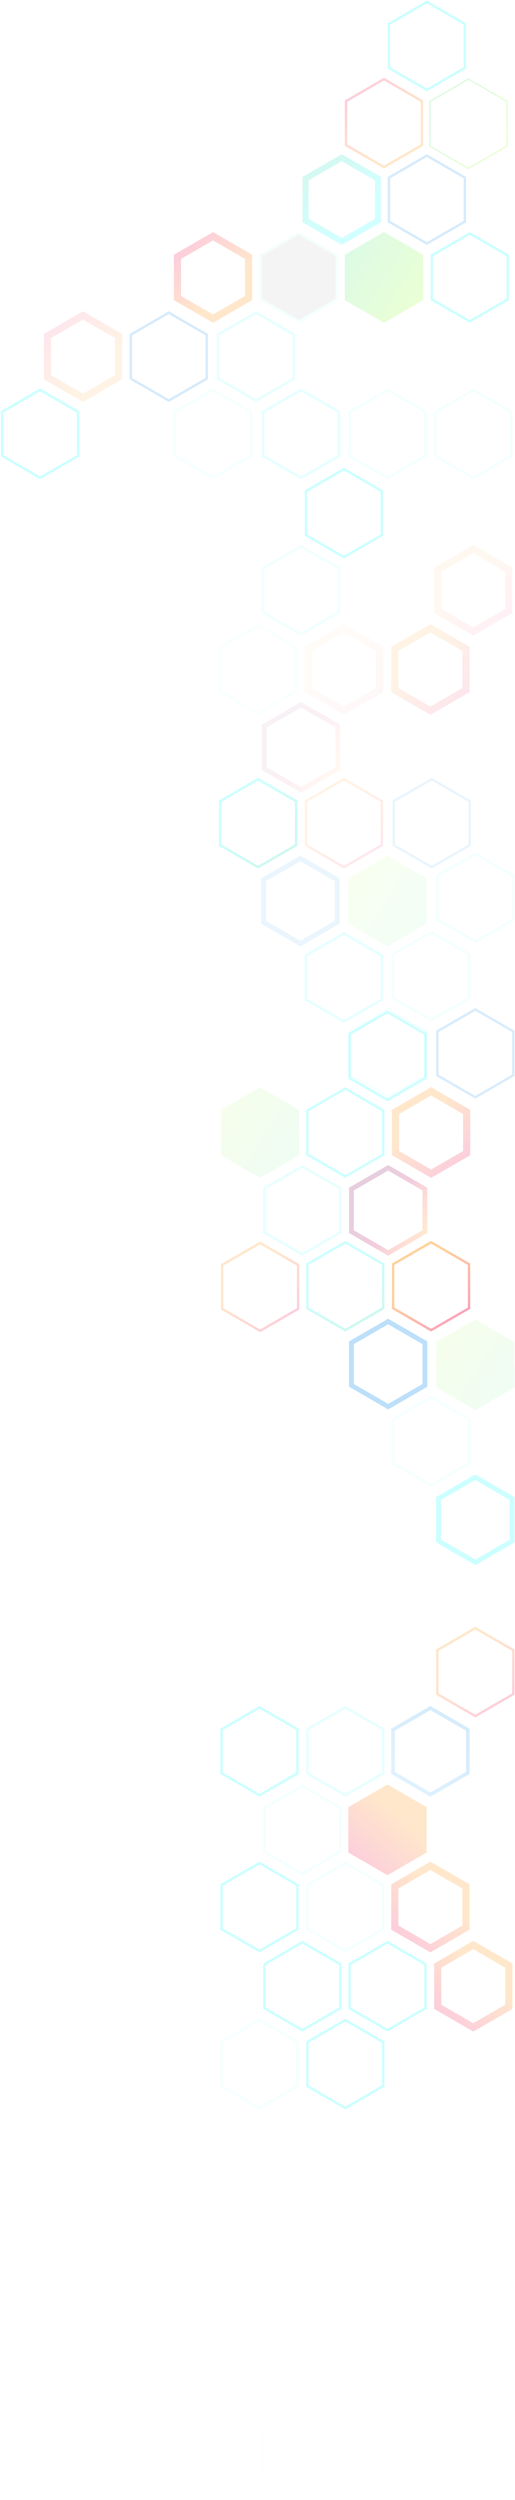 <?xml version="1.0" encoding="UTF-8"?>
<svg width="430px" height="2085px" viewBox="0 0 430 2085" version="1.1" xmlns="http://www.w3.org/2000/svg" xmlns:xlink="http://www.w3.org/1999/xlink">
    <!-- Generator: Sketch 47 (45396) - http://www.bohemiancoding.com/sketch -->
    <title>Background2</title>
    <desc>Created with Sketch.</desc>
    <defs>
        <linearGradient x1="18.947%" y1="41.051%" x2="156.406%" y2="130.307%" id="linearGradient-1">
            <stop stop-color="#8A0C58" offset="0%"></stop>
            <stop stop-color="#BE0356" offset="23.736%"></stop>
            <stop stop-color="#FE5433" offset="41.566%"></stop>
            <stop stop-color="#FFAD0E" offset="58.612%"></stop>
            <stop stop-color="#FF5300" offset="74.271%"></stop>
            <stop stop-color="#FC5003" offset="74.925%"></stop>
            <stop stop-color="#D52037" offset="84.668%"></stop>
            <stop stop-color="#D52037" offset="84.668%"></stop>
            <stop stop-color="#BE0356" offset="90.505%"></stop>
            <stop stop-color="#B70353" offset="100%"></stop>
        </linearGradient>
        <linearGradient x1="50%" y1="18.216%" x2="100%" y2="87.347%" id="linearGradient-2">
            <stop stop-color="#00FFFF" offset="0%"></stop>
            <stop stop-color="#04D8A9" offset="100%"></stop>
        </linearGradient>
        <linearGradient x1="50%" y1="23.102%" x2="100%" y2="87.347%" id="linearGradient-3">
            <stop stop-color="#FF8900" offset="0%"></stop>
            <stop stop-color="#F00356" offset="100%"></stop>
        </linearGradient>
        <linearGradient x1="50%" y1="23.107%" x2="100%" y2="87.339%" id="linearGradient-4">
            <stop stop-color="#FF8900" offset="0%"></stop>
            <stop stop-color="#F00356" offset="100%"></stop>
        </linearGradient>
        <linearGradient x1="6.664%" y1="17.627%" x2="93.475%" y2="82.476%" id="linearGradient-5">
            <stop stop-color="#85FF00" offset="0%"></stop>
            <stop stop-color="#32E364" offset="100%"></stop>
        </linearGradient>
        <linearGradient x1="50%" y1="23.073%" x2="100%" y2="87.387%" id="linearGradient-6">
            <stop stop-color="#FF8900" offset="0%"></stop>
            <stop stop-color="#F00356" offset="100%"></stop>
        </linearGradient>
        <linearGradient x1="18.947%" y1="41.041%" x2="156.406%" y2="130.394%" id="linearGradient-7">
            <stop stop-color="#8A0C58" offset="0%"></stop>
            <stop stop-color="#BE0356" offset="23.736%"></stop>
            <stop stop-color="#FE5433" offset="41.566%"></stop>
            <stop stop-color="#FFAD0E" offset="58.612%"></stop>
            <stop stop-color="#FF5300" offset="74.271%"></stop>
            <stop stop-color="#FC5003" offset="74.925%"></stop>
            <stop stop-color="#D52037" offset="84.668%"></stop>
            <stop stop-color="#D52037" offset="84.668%"></stop>
            <stop stop-color="#BE0356" offset="90.505%"></stop>
            <stop stop-color="#B70353" offset="100%"></stop>
        </linearGradient>
        <linearGradient x1="50%" y1="18.182%" x2="100%" y2="87.387%" id="linearGradient-8">
            <stop stop-color="#00FFFF" offset="0%"></stop>
            <stop stop-color="#04D8A9" offset="100%"></stop>
        </linearGradient>
        <linearGradient x1="50%" y1="23.073%" x2="100%" y2="87.387%" id="linearGradient-9">
            <stop stop-color="#FF8900" offset="0%"></stop>
            <stop stop-color="#F00356" offset="100%"></stop>
        </linearGradient>
        <linearGradient x1="6.664%" y1="17.594%" x2="93.475%" y2="82.51%" id="linearGradient-10">
            <stop stop-color="#85FF00" offset="0%"></stop>
            <stop stop-color="#32E364" offset="100%"></stop>
        </linearGradient>
        <linearGradient x1="50%" y1="23.077%" x2="100%" y2="87.381%" id="linearGradient-11">
            <stop stop-color="#FF8900" offset="0%"></stop>
            <stop stop-color="#F00356" offset="100%"></stop>
        </linearGradient>
        <linearGradient x1="50%" y1="18.221%" x2="100%" y2="87.341%" id="linearGradient-12">
            <stop stop-color="#00FFFF" offset="0%"></stop>
            <stop stop-color="#04D8A9" offset="100%"></stop>
        </linearGradient>
        <linearGradient x1="6.664%" y1="17.629%" x2="93.475%" y2="82.475%" id="linearGradient-13">
            <stop stop-color="#85FF00" offset="0%"></stop>
            <stop stop-color="#32E364" offset="100%"></stop>
        </linearGradient>
        <linearGradient x1="50%" y1="18.218%" x2="100%" y2="87.345%" id="linearGradient-14">
            <stop stop-color="#39A0ED" offset="0%"></stop>
            <stop stop-color="#6BC0FF" offset="100%"></stop>
        </linearGradient>
        <linearGradient x1="50%" y1="23.099%" x2="100%" y2="87.351%" id="linearGradient-15">
            <stop stop-color="#FF8900" offset="0%"></stop>
            <stop stop-color="#F00356" offset="100%"></stop>
        </linearGradient>
    </defs>
    <g id="1" stroke="none" stroke-width="1" fill="none" fill-rule="evenodd">
        <g id="Background-Copy-3" transform="translate(-4455, -4586)">
            <g id="Background2" transform="translate(4456, 4587)">
                <polygon id="Polygon-Copy-5" stroke="url(#linearGradient-1)" stroke-width="4" opacity="0.06" points="250.337 586.758 219.645 604.514 219.645 640.032 250.337 657.788 281.03 640.032 281.03 604.514"></polygon>
                <polygon id="Polygon-Copy-31" stroke="#00FFFF" stroke-width="2" opacity="0.06" points="250.337 454.633 218.645 472.967 218.645 509.639 250.337 527.973 282.03 509.639 282.03 472.967"></polygon>
                <polygon id="Polygon-Copy-41" stroke="url(#linearGradient-2)" stroke-width="2" opacity="0.2" points="214.517 648.849 182.824 667.183 182.824 703.855 214.517 722.19 246.209 703.855 246.209 667.183"></polygon>
                <polygon id="Polygon-Copy-42" stroke="#39A0ED" stroke-width="2" opacity="0.103" points="359.479 648.849 327.787 667.183 327.787 703.855 359.479 722.19 391.172 703.855 391.172 667.183"></polygon>
                <polygon id="Polygon-Copy-48" stroke="url(#linearGradient-3)" stroke-width="2" opacity="0.103" points="286.158 648.849 254.466 667.183 254.466 703.855 286.158 722.19 317.851 703.855 317.851 667.183"></polygon>
                <polygon id="Polygon-Copy-49" stroke="#00FFFF" stroke-width="2" opacity="0.03" points="214.517 520.678 182.824 539.012 182.824 575.684 214.517 594.018 246.209 575.684 246.209 539.012"></polygon>
                <polygon id="Polygon-Copy-52" stroke="url(#linearGradient-4)" stroke-width="6" opacity="0.03" points="286.158 522.988 256.466 540.165 256.466 574.53 286.158 591.707 315.851 574.53 315.851 540.165"></polygon>
                <polygon id="Polygon-Copy-60" stroke="#39A0ED" stroke-width="4" opacity="0.103" points="249.778 714.93 219.085 732.686 219.085 768.204 249.778 785.96 280.47 768.204 280.47 732.686"></polygon>
                <polygon id="Polygon-Copy-61" fill="url(#linearGradient-5)" fill-rule="nonzero" opacity="0.06" points="322.539 712.619 355.231 731.532 355.231 769.357 322.539 788.27 289.846 769.357 289.846 731.532"></polygon>
                <polygon id="Polygon-Copy-62" stroke="#00FFFF" stroke-width="2" opacity="0.103" points="286.158 777.581 254.466 795.915 254.466 832.587 286.158 850.921 317.851 832.587 317.851 795.915"></polygon>
                <polygon id="Polygon-Copy-63" stroke="#00FFFF" stroke-width="2" opacity="0.199" points="322.539 843.066 290.846 861.4 290.846 898.072 322.539 916.406 354.231 898.072 354.231 861.4"></polygon>
                <polygon id="Polygon-Copy-65" stroke="url(#linearGradient-4)" stroke-width="6" opacity="0.06" points="394.181 456.943 364.488 474.121 364.488 508.485 394.181 525.663 423.873 508.485 423.873 474.121"></polygon>
                <polygon id="Polygon-Copy-71" stroke="url(#linearGradient-4)" stroke-width="6" opacity="0.1" points="358.36 522.988 328.667 540.165 328.667 574.53 358.36 591.707 388.052 574.53 388.052 540.165"></polygon>
                <polygon id="Polygon-Copy-75" stroke="#00FFFF" stroke-width="2" opacity="0.103" points="250.337 324.222 218.645 342.557 218.645 379.228 250.337 397.563 282.03 379.228 282.03 342.557"></polygon>
                <polygon id="Polygon-Copy-76" stroke="#00FFFF" stroke-width="2" opacity="0.2" points="286.158 390.267 254.466 408.601 254.466 445.273 286.158 463.607 317.851 445.273 317.851 408.601"></polygon>
                <polygon id="Polygon-Copy-77" stroke="#00FFFF" stroke-width="2" opacity="0.05" points="322.539 324.222 290.846 342.557 290.846 379.228 322.539 397.563 354.231 379.228 354.231 342.557"></polygon>
                <polygon id="Polygon-Copy-78" stroke="#00FFFF" stroke-width="2" opacity="0.05" points="394.181 324.222 362.488 342.557 362.488 379.228 394.181 397.563 425.873 379.228 425.873 342.557"></polygon>
                <polygon id="Polygon-Copy-86" stroke="url(#linearGradient-6)" stroke-width="2" opacity="0.204" points="395.866 1356.872 364.167 1375.2 364.167 1411.859 395.866 1430.187 427.565 1411.859 427.565 1375.2"></polygon>
                <polygon id="Polygon-Copy-92" stroke="#00FFFF" stroke-width="2" opacity="0.1" points="251.463 971.797 219.764 990.125 219.764 1026.784 251.463 1045.112 283.162 1026.784 283.162 990.125"></polygon>
                <polygon id="Polygon-Copy-93" stroke="url(#linearGradient-7)" stroke-width="4" opacity="0.199" points="323.105 972.952 292.406 990.702 292.406 1026.207 323.105 1043.957 353.803 1026.207 353.803 990.702"></polygon>
                <polygon id="Polygon-Copy-94" stroke="#00FFFF" stroke-width="2" opacity="0.044" points="323.105 840.827 291.406 859.155 291.406 895.814 323.105 914.142 354.803 895.814 354.803 859.155"></polygon>
                <polygon id="Polygon-Copy-95" stroke="url(#linearGradient-8)" stroke-width="2" opacity="0.2" points="287.284 1035.043 255.585 1053.371 255.585 1090.03 287.284 1108.359 318.982 1090.03 318.982 1053.371"></polygon>
                <polygon id="Polygon-Copy-97" stroke="url(#linearGradient-9)" stroke-width="2" opacity="0.39" points="358.926 1035.043 327.227 1053.371 327.227 1090.03 358.926 1108.359 390.624 1090.03 390.624 1053.371"></polygon>
                <polygon id="Polygon-Copy-98" fill="url(#linearGradient-10)" fill-rule="nonzero" opacity="0.073" points="216.202 905.716 248.9 924.623 248.9 962.436 216.202 981.342 183.503 962.436 183.503 924.623"></polygon>
                <polygon id="Polygon-Copy-99" stroke="#00FFFF" stroke-width="2" opacity="0.199" points="287.284 906.872 255.585 925.2 255.585 961.859 287.284 980.187 318.982 961.859 318.982 925.2"></polygon>
                <polygon id="Polygon-Copy-100" stroke="url(#linearGradient-9)" stroke-width="2" opacity="0.199" points="216.202 1035.603 184.503 1053.931 184.503 1090.59 216.202 1108.918 247.9 1090.59 247.9 1053.931"></polygon>
                <polygon id="Polygon-Copy-101" stroke="url(#linearGradient-11)" stroke-width="6" opacity="0.199" points="358.926 909.182 329.227 926.354 329.227 960.705 358.926 977.877 388.624 960.705 388.624 926.354"></polygon>
                <polygon id="Polygon-Copy-104" stroke="#39A0ED" stroke-width="2" opacity="0.199" points="395.866 840.827 364.167 859.155 364.167 895.814 395.866 914.142 427.565 895.814 427.565 859.155"></polygon>
                <polygon id="Polygon-Copy-105" stroke="#39A0ED" stroke-width="4" opacity="0.334" points="323.105 1101.124 292.406 1118.874 292.406 1154.379 323.105 1172.129 353.803 1154.379 353.803 1118.874"></polygon>
                <polygon id="Polygon-Copy-106" fill="url(#linearGradient-10)" fill-rule="nonzero" opacity="0.073" points="395.866 1099.373 428.565 1118.28 428.565 1156.092 395.866 1174.999 363.167 1156.092 363.167 1118.28"></polygon>
                <polygon id="Polygon-Copy-107" stroke="#00FFFF" stroke-width="2" opacity="0.044" points="358.926 1164.334 327.227 1182.662 327.227 1219.321 358.926 1237.65 390.624 1219.321 390.624 1182.662"></polygon>
                <polygon id="Polygon-Copy-108" stroke="#00FFFF" stroke-width="4" opacity="0.2" points="395.866 1230.974 365.167 1248.724 365.167 1284.23 395.866 1301.98 426.565 1284.23 426.565 1248.724"></polygon>
                <polygon id="Polygon-Copy-120" stroke="#00FFFF" stroke-width="2" opacity="0.05" points="358.926 776.461 327.227 794.789 327.227 831.448 358.926 849.776 390.624 831.448 390.624 794.789"></polygon>
                <polygon id="Polygon-Copy-121" stroke="#00FFFF" stroke-width="2" opacity="0.05" points="395.866 710.976 364.167 729.304 364.167 765.963 395.866 784.291 427.565 765.963 427.565 729.304"></polygon>
                <polygon id="Polygon-Copy" stroke="#39A0ED" stroke-width="2" opacity="0.204" transform="translate(355.42, 165.466) rotate(180) translate(-355.42, -165.466) " points="355.42 128.796 323.728 147.13 323.728 183.802 355.42 202.136 387.113 183.802 387.113 147.13"></polygon>
                <polygon id="Polygon-Copy-2" stroke="url(#linearGradient-12)" stroke-width="5" opacity="0.176" transform="translate(284.338, 165.466) rotate(180) translate(-284.338, -165.466) " points="284.338 130.528 254.146 147.995 254.146 182.936 284.338 200.403 314.53 182.936 314.53 147.995"></polygon>
                <polygon id="Polygon-Copy-12" stroke="#00FFFF" stroke-width="2" opacity="0.1" transform="translate(212.696, 296.436) rotate(180) translate(-212.696, -296.436) " points="212.696 259.766 181.004 278.1 181.004 314.772 212.696 333.106 244.389 314.772 244.389 278.1"></polygon>
                <polygon id="Polygon-Copy-7" stroke="#00FFFF" stroke-width="2" opacity="0.204" transform="translate(355.42, 37.294) rotate(180) translate(-355.42, -37.294) " points="355.42 0.624 323.728 18.958 323.728 55.63 355.42 73.964 387.113 55.63 387.113 18.958"></polygon>
                <polygon id="Polygon-Copy-64" stroke="url(#linearGradient-13)" opacity="0.204" transform="translate(390.122, 102.219) rotate(180) translate(-390.122, -102.219) " points="390.122 64.972 357.929 83.595 357.929 120.844 390.122 139.467 422.314 120.844 422.314 83.595"></polygon>
                <polygon id="Polygon-Copy-11" stroke="#00FFFF" stroke-width="2" opacity="0.204" transform="translate(391.241, 230.391) rotate(180) translate(-391.241, -230.391) " points="391.241 193.721 359.549 212.055 359.549 248.727 391.241 267.061 422.933 248.727 422.933 212.055"></polygon>
                <polygon id="Polygon-Copy-10" fill="url(#linearGradient-5)" fill-rule="nonzero" opacity="0.168" transform="translate(319.599, 230.391) rotate(180) translate(-319.599, -230.391) " points="319.599 192.566 352.292 211.478 352.292 249.304 319.599 268.216 286.907 249.304 286.907 211.478"></polygon>
                <g id="Polygon-Copy-9" opacity="0.044" transform="translate(248.534, 230.282) rotate(180) translate(-248.534, -230.282) translate(215.034, 191.782)">
                    <g id="path-5-link" fill-rule="nonzero" fill="#000000">
                        <polygon id="path-5" points="33.517 0.566 66.21 19.478 66.21 57.304 33.517 76.216 0.825 57.304 0.825 19.478"></polygon>
                    </g>
                    <polygon id="Shape" stroke="url(#linearGradient-2)" stroke-width="2" points="33.517 1.721 1.825 20.055 1.825 56.727 33.517 75.061 65.21 56.727 65.21 20.055"></polygon>
                </g>
                <polygon id="Polygon-Copy-13" stroke="url(#linearGradient-3)" stroke-width="2" opacity="0.204" transform="translate(319.599, 101.66) rotate(180) translate(-319.599, -101.66) " points="319.599 64.99 287.907 83.324 287.907 119.996 319.599 138.33 351.292 119.996 351.292 83.324"></polygon>
                <polygon id="Polygon-Copy-8" stroke="url(#linearGradient-4)" stroke-width="6" opacity="0.204" transform="translate(176.875, 230.391) rotate(180) translate(-176.875, -230.391) " points="176.875 196.031 147.183 213.209 147.183 247.573 176.875 264.751 206.568 247.573 206.568 213.209"></polygon>
                <polygon id="Polygon-Copy-27" stroke="#39A0ED" stroke-width="2" opacity="0.204" transform="translate(139.935, 296.436) rotate(180) translate(-139.935, -296.436) " points="139.935 259.766 108.243 278.1 108.243 314.772 139.935 333.106 171.627 314.772 171.627 278.1"></polygon>
                <polygon id="Polygon-Copy-26" stroke="url(#linearGradient-4)" stroke-width="6" opacity="0.1" transform="translate(68.293, 296.436) rotate(180) translate(-68.293, -296.436) " points="68.293 262.076 38.601 279.253 38.601 313.618 68.293 330.795 97.986 313.618 97.986 279.253"></polygon>
                <polygon id="Polygon-Copy-40" stroke="#00FFFF" stroke-width="2" opacity="0.044" transform="translate(176.875, 360.801) rotate(180) translate(-176.875, -360.801) " points="176.875 324.131 145.183 342.466 145.183 379.137 176.875 397.472 208.568 379.137 208.568 342.466"></polygon>
                <polygon id="Polygon-Copy-34" stroke="#00FFFF" stroke-width="2" opacity="0.204" transform="translate(32.472, 360.801) rotate(180) translate(-32.472, -360.801) " points="32.472 324.131 0.78 342.466 0.78 379.137 32.472 397.472 64.165 379.137 64.165 342.466"></polygon>
                <polygon id="Polygon-Copy-130" stroke="#00FFFF" stroke-width="2" opacity="0.204" transform="translate(287.278, 1720.407) scale(-1, 1) translate(-287.278, -1720.407) " points="287.278 1683.737 255.585 1702.072 255.585 1738.743 287.278 1757.078 318.97 1738.743 318.97 1702.072"></polygon>
                <polygon id="Polygon-Copy-131" stroke="#00FFFF" stroke-width="2" opacity="0.044" transform="translate(215.636, 1720.407) scale(-1, 1) translate(-215.636, -1720.407) " points="215.636 1683.737 183.944 1702.072 183.944 1738.743 215.636 1757.078 247.328 1738.743 247.328 1702.072"></polygon>
                <polygon id="Polygon-Copy-133" stroke="url(#linearGradient-4)" stroke-width="6" opacity="0.204" transform="translate(358.36, 1589.437) scale(-1, 1) translate(-358.36, -1589.437) " points="358.36 1555.078 328.667 1572.255 328.667 1606.62 358.36 1623.797 388.052 1606.62 388.052 1572.255"></polygon>
                <polygon id="Polygon-Copy-134" stroke="#00FFFF" stroke-width="2" opacity="0.05" transform="translate(287.278, 1589.437) scale(-1, 1) translate(-287.278, -1589.437) " points="287.278 1552.767 255.585 1571.101 255.585 1607.773 287.278 1626.107 318.97 1607.773 318.97 1571.101"></polygon>
                <polygon id="Polygon-Copy-135" stroke="#00FFFF" stroke-width="2" opacity="0.204" transform="translate(215.636, 1589.437) scale(-1, 1) translate(-215.636, -1589.437) " points="215.636 1552.767 183.944 1571.101 183.944 1607.773 215.636 1626.107 247.328 1607.773 247.328 1571.101"></polygon>
                <polygon id="Polygon-Copy-136" stroke="url(#linearGradient-4)" stroke-width="6" opacity="0.204" transform="translate(394.181, 1655.482) scale(-1, 1) translate(-394.181, -1655.482) " points="394.181 1621.123 364.488 1638.3 364.488 1672.664 394.181 1689.842 423.873 1672.664 423.873 1638.3"></polygon>
                <polygon id="Polygon-Copy-137" stroke="#00FFFF" stroke-width="2" opacity="0.204" transform="translate(322.539, 1655.482) scale(-1, 1) translate(-322.539, -1655.482) " points="322.539 1618.812 290.846 1637.146 290.846 1673.818 322.539 1692.152 354.231 1673.818 354.231 1637.146"></polygon>
                <polygon id="Polygon-Copy-138" stroke="#00FFFF" stroke-width="2" opacity="0.204" transform="translate(251.457, 1655.482) scale(-1, 1) translate(-251.457, -1655.482) " points="251.457 1618.812 219.764 1637.146 219.764 1673.818 251.457 1692.152 283.149 1673.818 283.149 1637.146"></polygon>
                <polygon id="Polygon-Copy-147" stroke="url(#linearGradient-14)" stroke-width="3" opacity="0.204" transform="translate(358.36, 1459.587) scale(-1, 1) translate(-358.36, -1459.587) " points="358.36 1423.494 327.167 1441.539 327.167 1477.634 358.36 1495.679 389.552 1477.634 389.552 1441.539"></polygon>
                <polygon id="Polygon-Copy-148" stroke="#00FFFF" stroke-width="2" opacity="0.1" transform="translate(287.278, 1459.587) scale(-1, 1) translate(-287.278, -1459.587) " points="287.278 1422.916 255.585 1441.251 255.585 1477.922 287.278 1496.257 318.97 1477.922 318.97 1441.251"></polygon>
                <polygon id="Polygon-Copy-149" stroke="#00FFFF" stroke-width="2" opacity="0.204" transform="translate(215.636, 1459.587) scale(-1, 1) translate(-215.636, -1459.587) " points="215.636 1422.916 183.944 1441.251 183.944 1477.922 215.636 1496.257 247.328 1477.922 247.328 1441.251"></polygon>
                <polygon id="Polygon-Copy-131-Copy" stroke="#00FFFF" stroke-width="2" opacity="0.01" transform="translate(250.636, 2045.407) scale(-1, 1) translate(-250.636, -2045.407) " points="250.636 2008.737 218.944 2027.072 218.944 2063.743 250.636 2082.078 282.328 2063.743 282.328 2027.072"></polygon>
                <polygon id="Polygon-Copy-150" fill="url(#linearGradient-15)" fill-rule="nonzero" opacity="0.204" transform="translate(322.539, 1525.072) scale(-1, 1) translate(-322.539, -1525.072) " points="322.539 1487.246 355.231 1506.159 355.231 1543.984 322.539 1562.897 289.846 1543.984 289.846 1506.159"></polygon>
                <polygon id="Polygon-Copy-151" stroke="#00FFFF" stroke-width="2" opacity="0.05" transform="translate(251.457, 1525.072) scale(-1, 1) translate(-251.457, -1525.072) " points="251.457 1488.402 219.764 1506.736 219.764 1543.408 251.457 1561.742 283.149 1543.408 283.149 1506.736"></polygon>
            </g>
        </g>
    </g>
</svg>